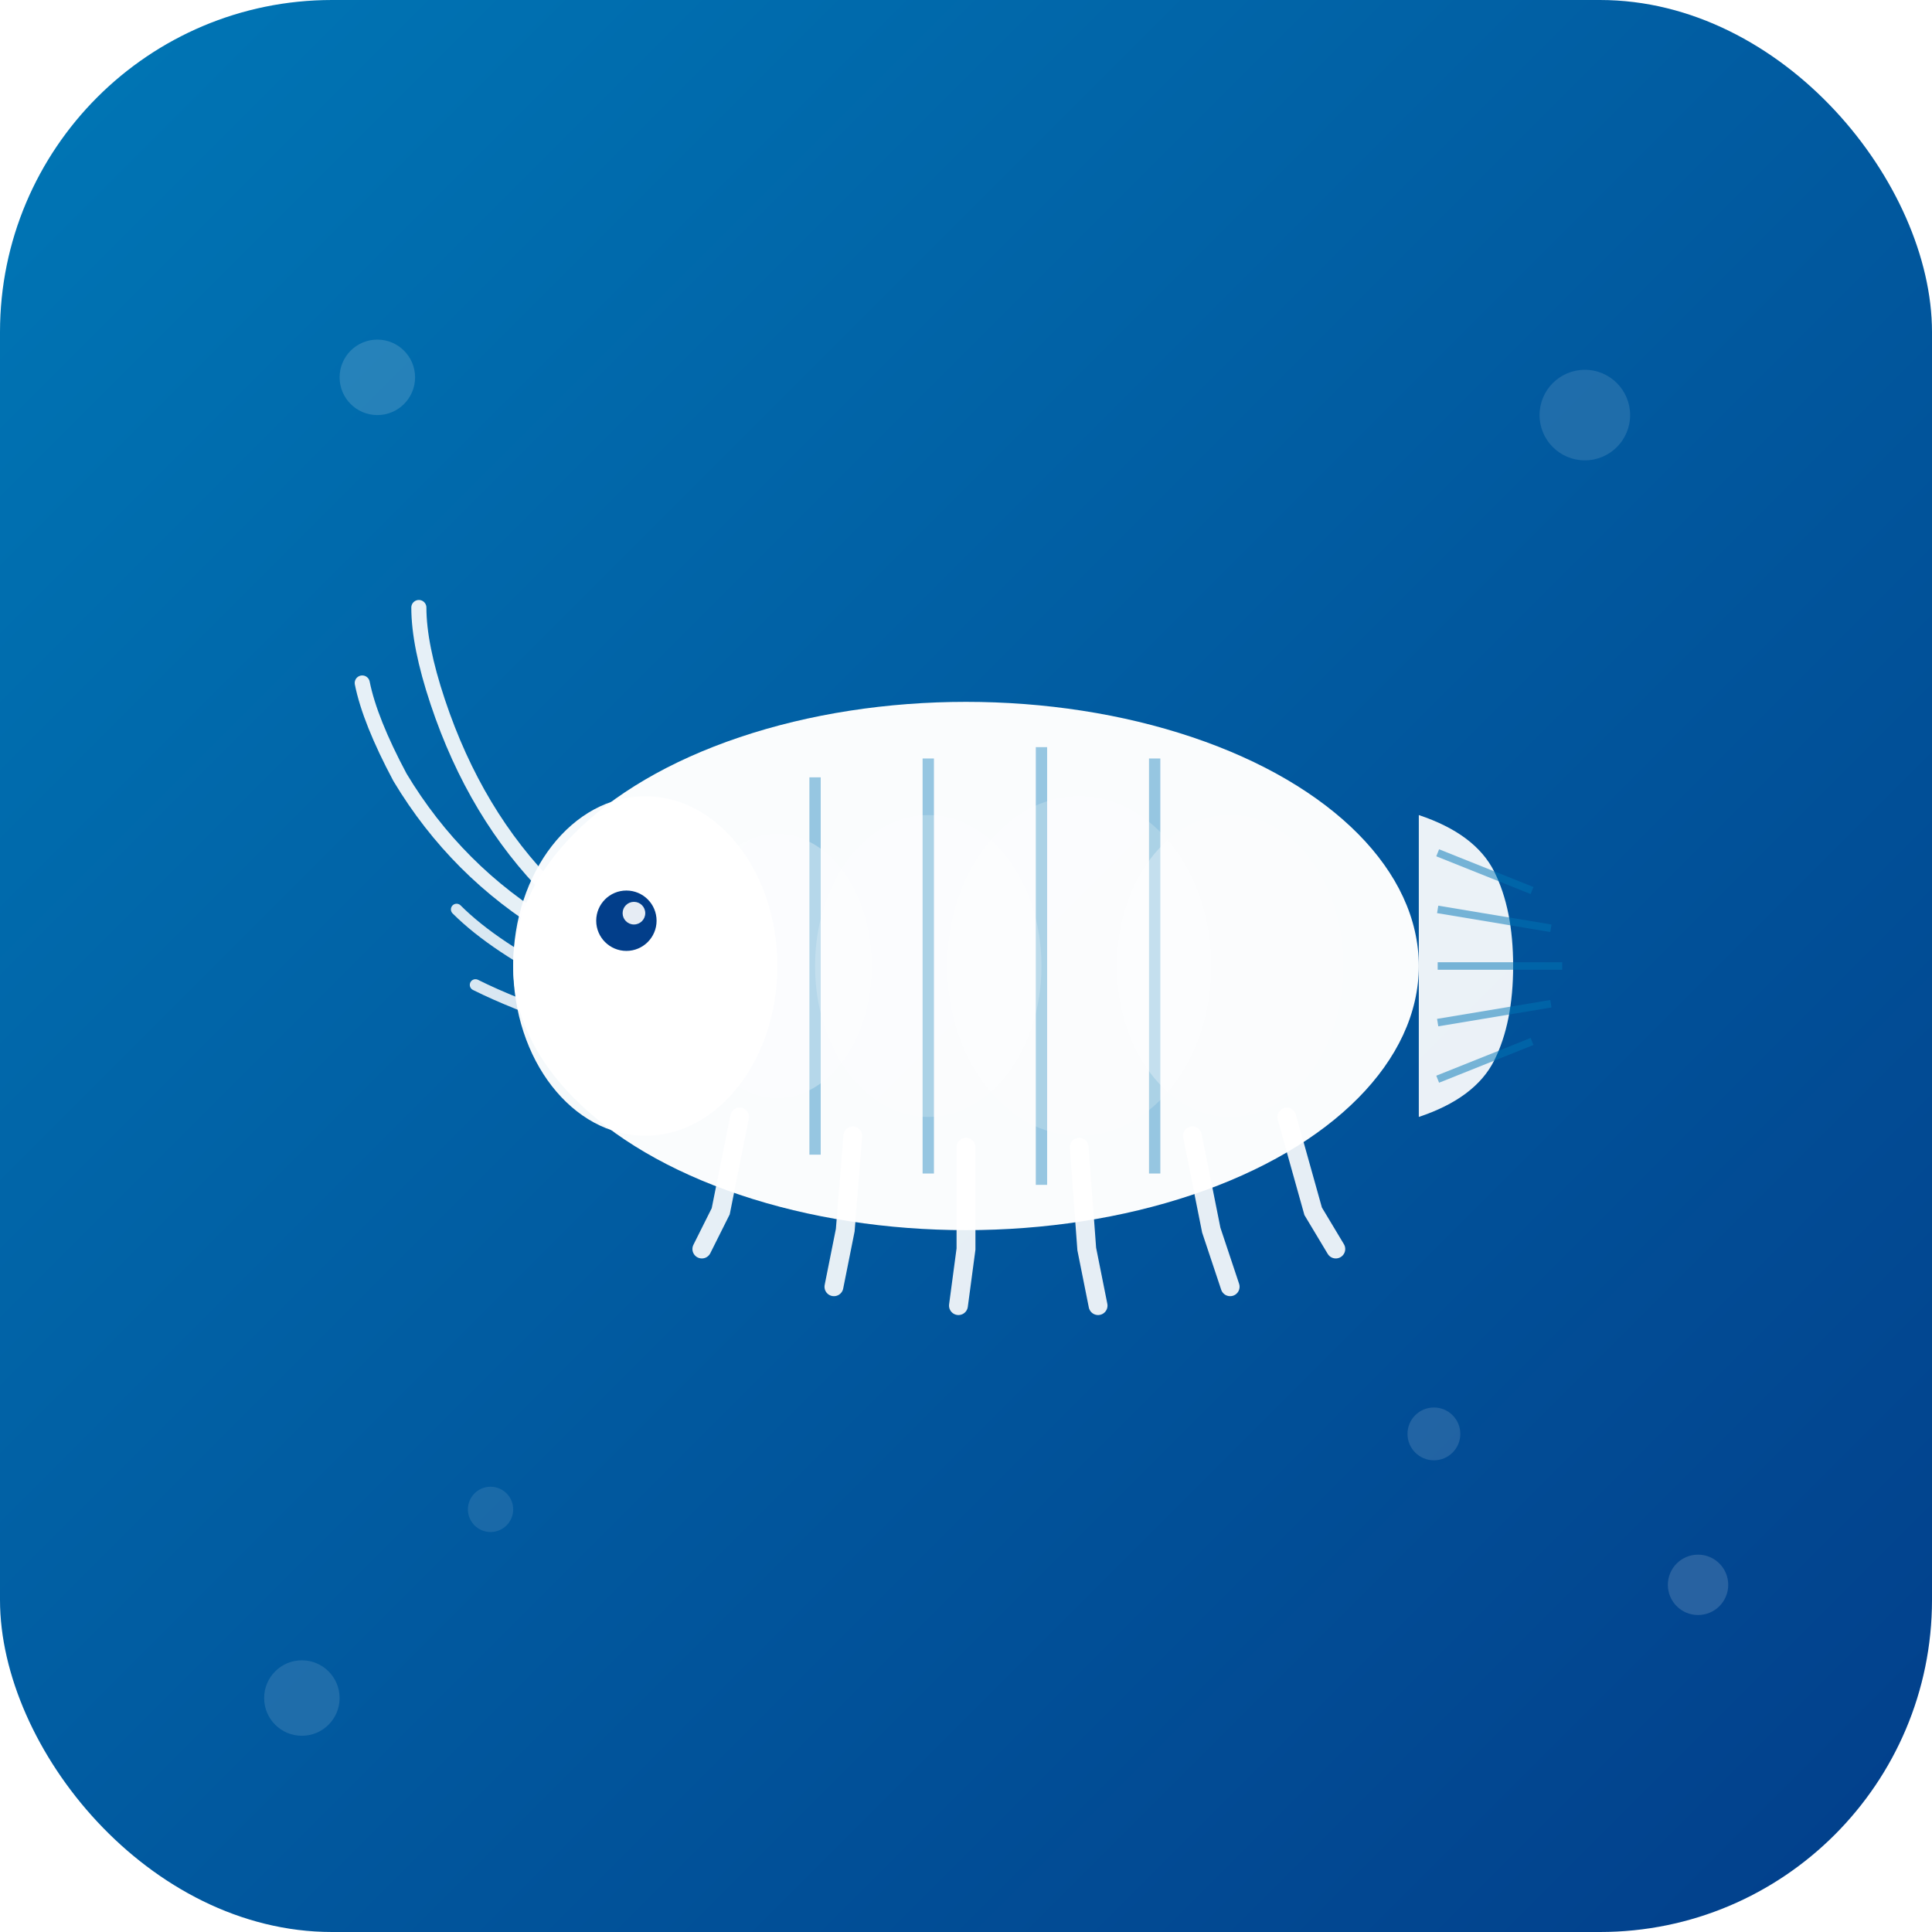 
<svg xmlns="http://www.w3.org/2000/svg" width="512" height="512" viewBox="0 0 512 512">
  <defs>
    <linearGradient id="bgGradient" x1="0%" y1="0%" x2="100%" y2="100%">
      <stop offset="0%" style="stop-color:#0077b6;stop-opacity:1" />
      <stop offset="100%" style="stop-color:#023e8a;stop-opacity:1" />
    </linearGradient>
    <filter id="shadow" x="-50%" y="-50%" width="200%" height="200%">
      <feDropShadow dx="0" dy="4" stdDeviation="8" flood-opacity="0.3"/>
    </filter>
  </defs>
  
  <!-- Fondo con esquinas redondeadas -->
  <rect width="512" height="512" rx="88" fill="url(#bgGradient)"/>
  
  <!-- Camarón estilizado centrado y más grande -->
  <g transform="translate(256, 256)" filter="url(#shadow)">
    <!-- Cuerpo principal del camarón -->
    <ellipse cx="0" cy="0" rx="120" ry="70" fill="white" opacity="0.98"/>
    
    <!-- Segmentos del cuerpo (líneas) -->
    <path d="M -40 -50 Q -40 0 -40 50 M -10 -55 Q -10 0 -10 55 M 20 -58 Q 20 0 20 58 M 50 -55 Q 50 0 50 55" 
          stroke="#0077b6" stroke-width="3" opacity="0.4" fill="none"/>
    
    <!-- Cabeza del camarón -->
    <ellipse cx="-85" cy="0" rx="35" ry="45" fill="white" opacity="0.96"/>
    
    <!-- Ojos -->
    <circle cx="-90" cy="-12" r="8" fill="#023e8a"/>
    <circle cx="-88" cy="-14" r="3" fill="white" opacity="0.9"/>
    
    <!-- Cola del camarón (abanico) -->
    <g transform="translate(120, 0)">
      <path d="M 0 -40 Q 15 -35 20 -25 Q 25 -15 25 0 Q 25 15 20 25 Q 15 35 0 40 Z" 
            fill="white" opacity="0.92"/>
      <path d="M 5 -30 L 30 -20 M 5 -15 L 35 -10 M 5 0 L 38 0 M 5 15 L 35 10 M 5 30 L 30 20" 
            stroke="#0077b6" stroke-width="2" opacity="0.5"/>
    </g>
    
    <!-- Antenas largas -->
    <g>
      <path d="M -110 -20 Q -130 -40 -140 -70 Q -145 -85 -145 -95" 
            stroke="white" stroke-width="4" fill="none" opacity="0.9" stroke-linecap="round"/>
      <path d="M -110 -10 Q -135 -25 -150 -50 Q -158 -65 -160 -75" 
            stroke="white" stroke-width="4" fill="none" opacity="0.9" stroke-linecap="round"/>
      
      <!-- Antenas cortas -->
      <path d="M -105 5 Q -125 -5 -135 -15" 
            stroke="white" stroke-width="3" fill="none" opacity="0.85" stroke-linecap="round"/>
      <path d="M -105 15 Q -120 10 -130 5" 
            stroke="white" stroke-width="3" fill="none" opacity="0.85" stroke-linecap="round"/>
    </g>
    
    <!-- Patas inferiores (6 patas) -->
    <g opacity="0.9">
      <path d="M -60 40 L -65 65 L -70 75" stroke="white" stroke-width="5" fill="none" stroke-linecap="round"/>
      <path d="M -30 45 L -32 70 L -35 85" stroke="white" stroke-width="5" fill="none" stroke-linecap="round"/>
      <path d="M 0 48 L 0 75 L -2 90" stroke="white" stroke-width="5" fill="none" stroke-linecap="round"/>
      <path d="M 30 48 L 32 75 L 35 90" stroke="white" stroke-width="5" fill="none" stroke-linecap="round"/>
      <path d="M 60 45 L 65 70 L 70 85" stroke="white" stroke-width="5" fill="none" stroke-linecap="round"/>
      <path d="M 85 40 L 92 65 L 98 75" stroke="white" stroke-width="5" fill="none" stroke-linecap="round"/>
    </g>
    
    <!-- Detalle de textura en el cuerpo -->
    <ellipse cx="-50" cy="0" rx="25" ry="35" fill="white" opacity="0.3"/>
    <ellipse cx="-10" cy="0" rx="30" ry="40" fill="white" opacity="0.2"/>
    <ellipse cx="30" cy="0" rx="35" ry="45" fill="white" opacity="0.2"/>
    <ellipse cx="70" cy="0" rx="30" ry="40" fill="white" opacity="0.3"/>
  </g>
  
  <!-- Burbujas decorativas sutiles -->
  <circle cx="100" cy="100" r="10" fill="white" opacity="0.15"/>
  <circle cx="420" cy="110" r="12" fill="white" opacity="0.12"/>
  <circle cx="450" cy="420" r="8" fill="white" opacity="0.15"/>
  <circle cx="80" cy="450" r="10" fill="white" opacity="0.12"/>
  <circle cx="130" cy="400" r="6" fill="white" opacity="0.1"/>
  <circle cx="380" cy="380" r="7" fill="white" opacity="0.13"/>
</svg>
